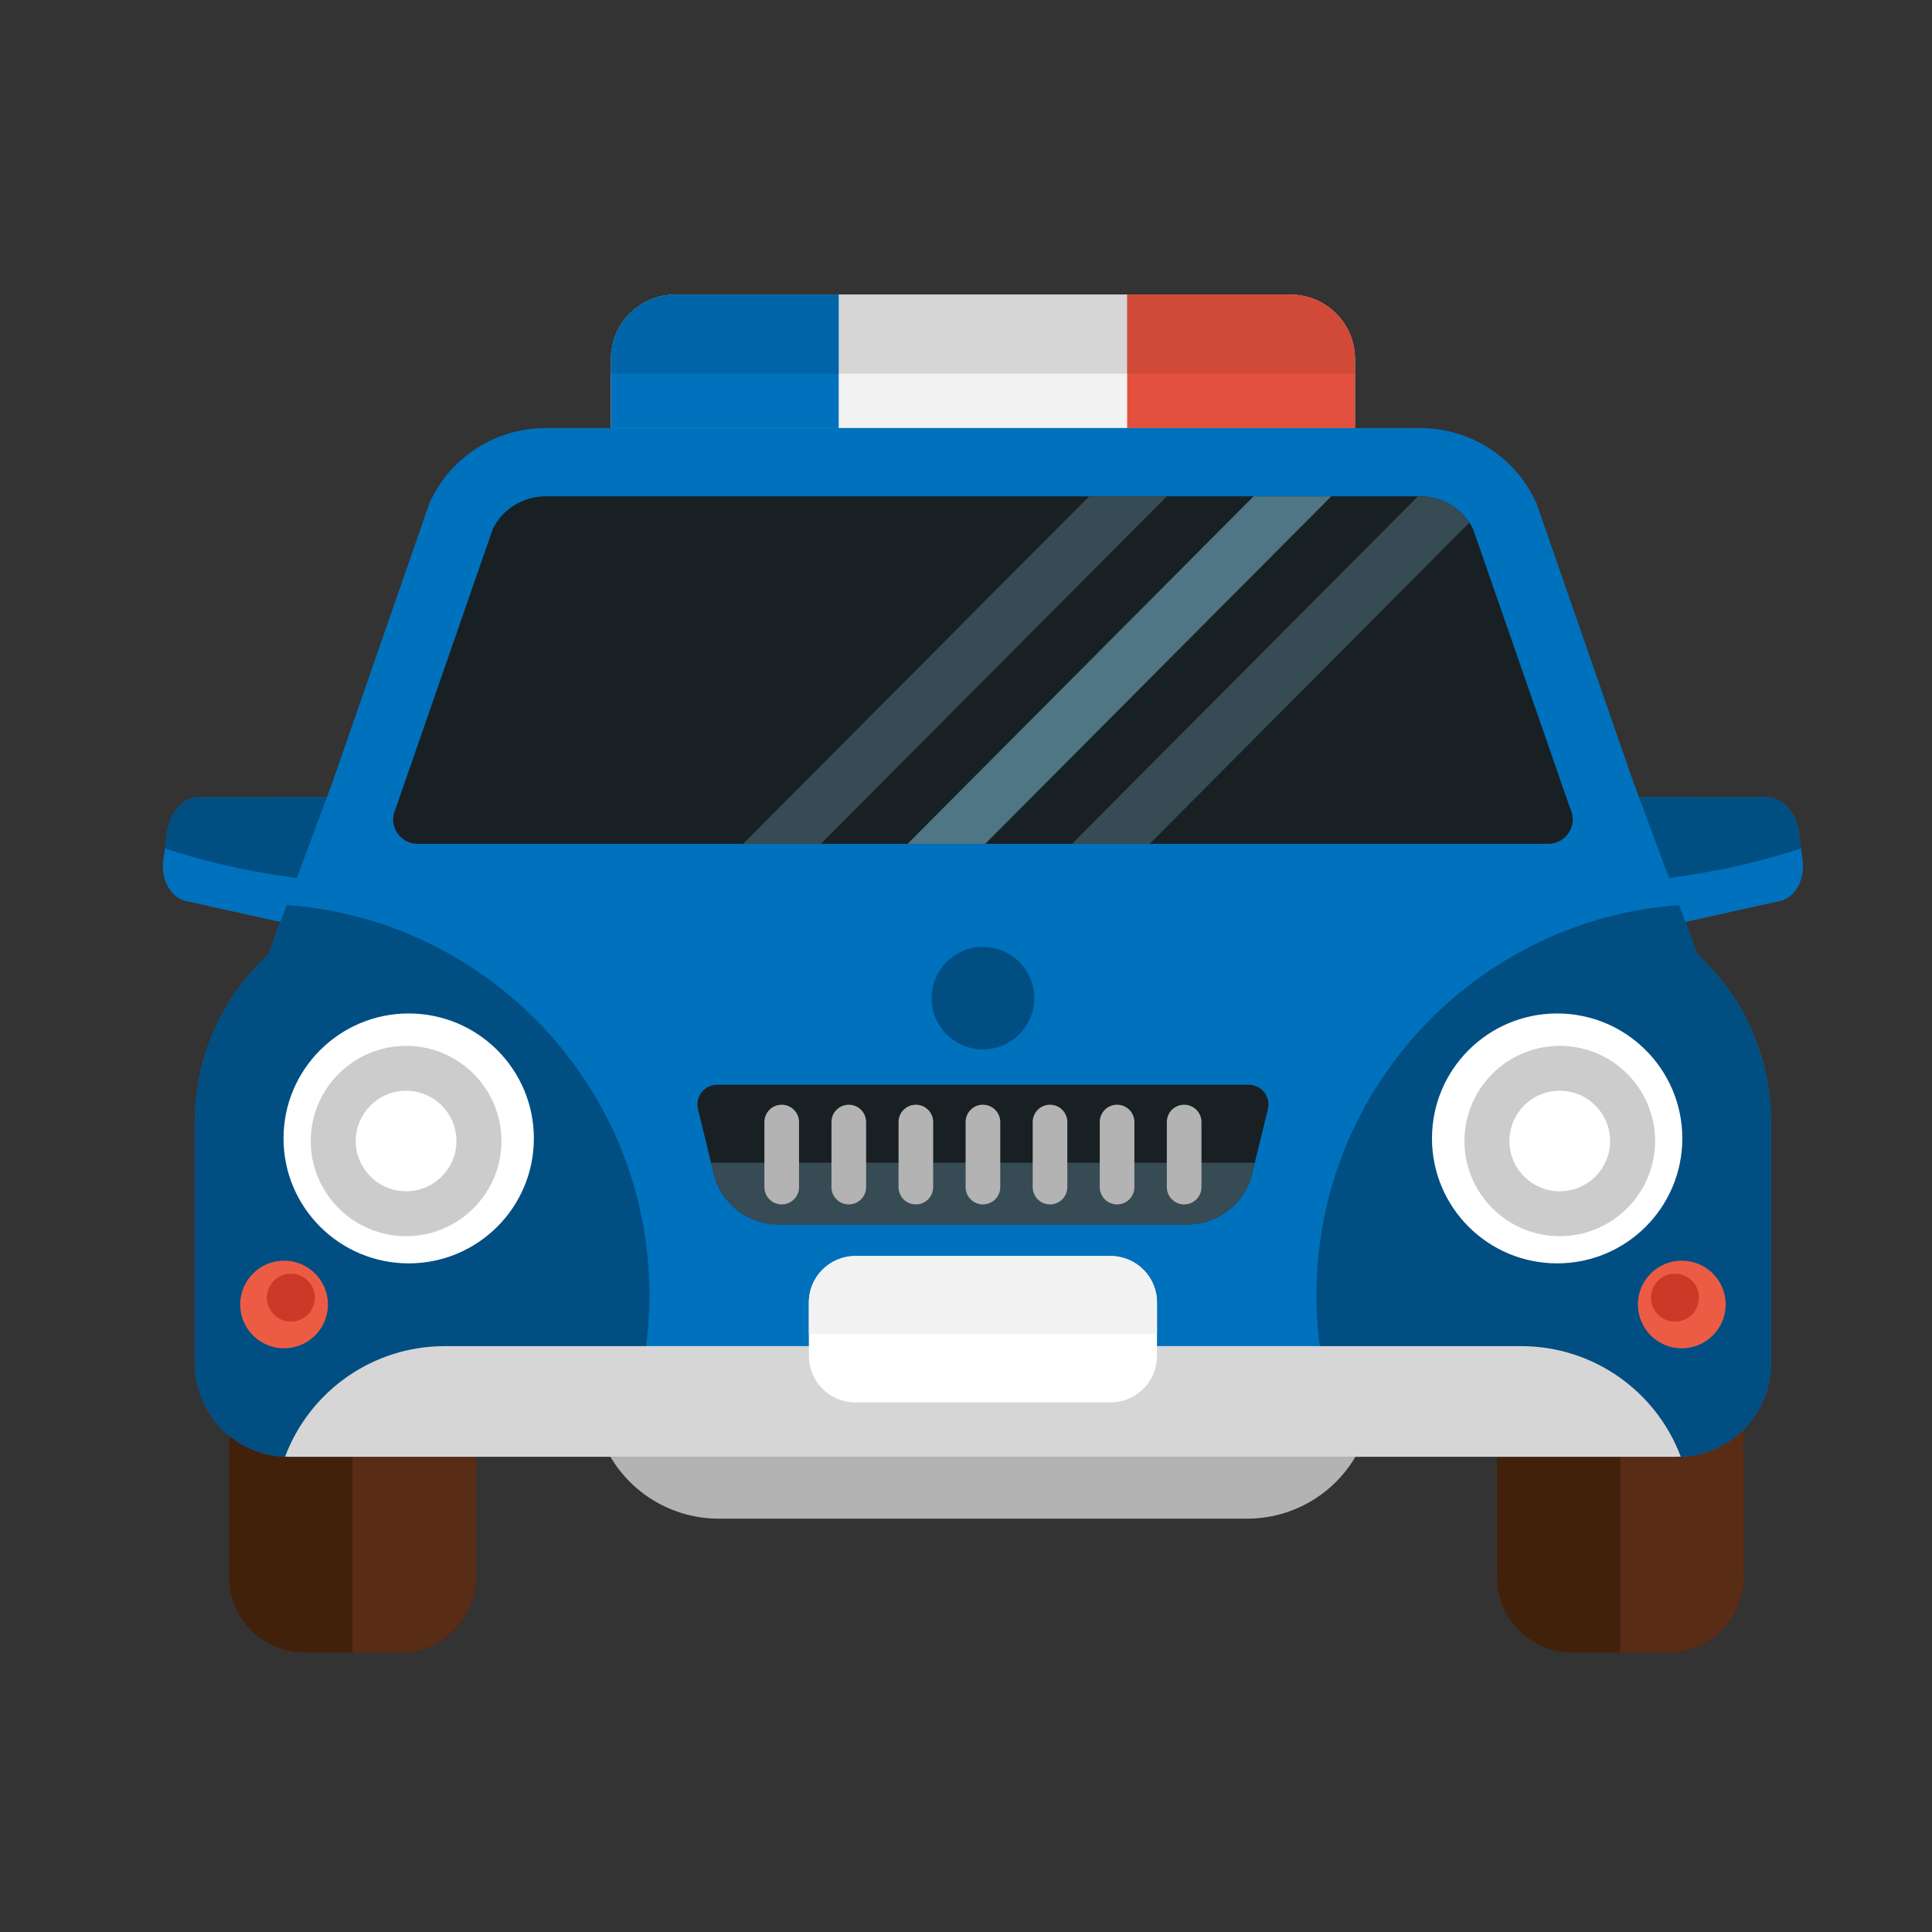 <?xml version="1.0" encoding="UTF-8"?>
<svg width="120px" height="120px" viewBox="0 0 120 120" version="1.1" xmlns="http://www.w3.org/2000/svg" xmlns:xlink="http://www.w3.org/1999/xlink">
    <rect x="0" y="0" width="120" height="120" fill="#333333" stroke="none"/>
    <!-- Generator: Sketch 51.1 (57501) - http://www.bohemiancoding.com/sketch -->
    <title>Police Car2</title>
    <desc>Created with Sketch.</desc>
    <defs></defs>
    <g id="Police-Car2" stroke="none" stroke-width="1" fill="none" fill-rule="evenodd">
        <g id="Group" transform="translate(10, 18)">
            <path d="M67.46,76.327 L34.643,76.327 C31.456,76.327 28.59,74.392 27.402,71.44 L26.275,68.637 L75.828,68.637 L74.701,71.44 C73.513,74.392 70.647,76.327 67.46,76.327" id="Fill-304" fill="#B3B3B3"></path>
            <path d="M74.158,8.59 L27.945,8.59 L27.945,4.295 C27.945,2.089 29.736,0.301 31.945,0.301 L70.158,0.301 C72.367,0.301 74.158,2.089 74.158,4.295 L74.158,8.59 Z" id="Fill-306" fill="#F2F2F2"></path>
            <path d="M31.945,0.301 C29.736,0.301 27.944,2.089 27.944,4.295 L27.944,8.59 L42.094,8.59 L42.094,0.301 L31.945,0.301 Z" id="Fill-308" fill="#0071BC"></path>
            <path d="M74.158,4.295 C74.158,2.089 72.367,0.301 70.158,0.301 L60.01,0.301 L60.01,8.59 L74.158,8.59 L74.158,4.295 Z" id="Fill-310" fill="#E3503D"></path>
            <polygon id="Fill-312" fill="#D6D6D6" points="42.094 5.214 60.009 5.214 60.009 0.301 42.094 0.301"></polygon>
            <path d="M42.094,0.301 L31.945,0.301 C29.736,0.301 27.945,2.089 27.945,4.295 L27.945,5.214 L42.094,5.214 L42.094,0.301 Z" id="Fill-314" fill="#0065A8"></path>
            <path d="M70.157,0.301 L60.009,0.301 L60.009,5.214 L74.158,5.214 L74.158,4.295 C74.158,2.089 72.367,0.301 70.157,0.301" id="Fill-315" fill="#D14A38"></path>
            <path d="M9.1,39.638 L1.55,37.966 C0.587,37.752 -0.028,36.615 0.147,35.369 L0.39,33.634 C0.558,32.431 1.409,31.519 2.365,31.519 L10.149,31.518 C11.264,31.518 12.065,32.745 11.869,34.15 L11.392,37.557 C11.201,38.917 10.151,39.871 9.1,39.638" id="Fill-316" fill="#0071BC"></path>
            <path d="M10.148,31.519 L2.365,31.519 C1.409,31.519 0.558,32.431 0.39,33.634 L0.242,34.691 C2.485,35.449 5.113,36.071 7.954,36.468 C9.165,36.637 10.349,36.754 11.494,36.827 L11.869,34.15 C12.066,32.745 11.264,31.519 10.148,31.519" id="Fill-317" fill="#004E82"></path>
            <path d="M93.004,39.638 L100.553,37.966 C101.516,37.752 102.131,36.615 101.956,35.369 L101.713,33.634 C101.545,32.431 100.693,31.519 99.738,31.519 L91.954,31.518 C90.839,31.518 90.037,32.745 90.234,34.15 L90.711,37.557 C90.901,38.917 91.952,39.871 93.004,39.638" id="Fill-318" fill="#0071BC"></path>
            <path d="M91.954,31.519 L99.738,31.519 C100.693,31.519 101.545,32.431 101.713,33.634 L101.861,34.691 C99.617,35.449 96.989,36.071 94.149,36.468 C92.938,36.637 91.754,36.754 90.609,36.827 L90.234,34.15 C90.037,32.745 90.839,31.519 91.954,31.519" id="Fill-319" fill="#004E82"></path>
            <path d="M14.862,84.647 L8.929,84.647 C6.335,84.647 4.232,82.548 4.232,79.959 L4.232,56.079 L19.558,56.079 L19.558,79.959 C19.558,82.548 17.456,84.647 14.862,84.647" id="Fill-320" fill="#42210B"></path>
            <path d="M19.558,79.959 L19.558,56.08 L11.895,56.08 L11.895,84.647 L14.862,84.647 C17.456,84.647 19.558,82.548 19.558,79.959" id="Fill-321" fill="#592C16"></path>
            <path d="M93.603,84.647 L87.67,84.647 C85.077,84.647 82.974,82.548 82.974,79.959 L82.974,56.079 L98.3,56.079 L98.3,79.959 C98.3,82.548 96.197,84.647 93.603,84.647" id="Fill-322" fill="#42210B"></path>
            <path d="M98.3,79.959 L98.3,56.08 L90.637,56.08 L90.637,84.647 L93.603,84.647 C96.197,84.647 98.3,82.548 98.3,79.959" id="Fill-323" fill="#592C16"></path>
            <path d="M95.447,41.309 L91.458,30.599 L85.427,13.242 C84.152,10.411 81.332,8.59 78.223,8.59 L23.88,8.59 C20.771,8.59 17.951,10.411 16.676,13.242 L10.645,30.599 L6.656,41.309 C3.76,43.96 2.11,47.703 2.11,51.626 L2.11,66.69 C2.11,69.889 4.708,72.482 7.911,72.482 L94.192,72.482 C97.396,72.482 99.993,69.889 99.993,66.69 L99.993,51.626 C99.993,47.703 98.343,43.96 95.447,41.309" id="Fill-324" fill="#0071BC"></path>
            <path d="M7.81,38.211 L6.656,41.309 C3.759,43.96 2.11,47.703 2.11,51.626 L2.11,66.69 C2.11,69.889 4.708,72.482 7.912,72.482 L28.158,72.482 C29.553,69.42 30.336,66.022 30.336,62.439 C30.336,49.628 20.405,39.141 7.81,38.211" id="Fill-325" fill="#004E82"></path>
            <path d="M99.993,66.691 L99.993,51.626 C99.993,47.703 98.343,43.96 95.447,41.309 L94.293,38.212 C81.698,39.141 71.767,49.629 71.767,62.439 C71.767,66.022 72.55,69.42 73.945,72.482 L94.192,72.482 C97.396,72.482 99.993,69.889 99.993,66.691" id="Fill-326" fill="#004E82"></path>
            <path d="M84.475,65.611 L17.628,65.611 C13.086,65.611 9.215,68.463 7.709,72.472 C7.777,72.474 7.843,72.482 7.911,72.482 L94.191,72.482 C94.26,72.482 94.326,72.474 94.394,72.472 C92.888,68.463 89.016,65.611 84.475,65.611" id="Fill-327" fill="#D6D6D6"></path>
            <path d="M87.531,32.228 L87.531,32.227 L81.49,14.842 C80.874,13.613 79.608,12.827 78.223,12.827 L23.88,12.827 C22.495,12.827 21.229,13.613 20.613,14.842 L14.572,32.228 C14.079,33.237 14.815,34.413 15.94,34.413 L86.163,34.413 C87.288,34.413 88.024,33.237 87.531,32.228" id="Fill-328" fill="#192024"></path>
            <path d="M63.759,58.048 L38.344,58.048 C36.441,58.048 34.785,56.749 34.333,54.904 L33.353,50.894 C33.164,50.121 33.75,49.376 34.546,49.376 L67.557,49.376 C68.353,49.376 68.939,50.121 68.75,50.894 L67.769,54.904 C67.318,56.749 65.662,58.048 63.759,58.048" id="Fill-329" fill="#192024"></path>
            <path d="M38.344,58.048 L63.759,58.048 C65.662,58.048 67.318,56.749 67.769,54.904 L67.937,54.22 L34.166,54.22 L34.334,54.904 C34.785,56.749 36.441,58.048 38.344,58.048" id="Fill-330" fill="#374B54"></path>
            <path d="M38.553,56.809 C37.959,56.809 37.478,56.328 37.478,55.735 L37.478,51.689 C37.478,51.096 37.959,50.616 38.553,50.616 C39.147,50.616 39.629,51.096 39.629,51.689 L39.629,55.735 C39.629,56.328 39.147,56.809 38.553,56.809" id="Fill-331" fill="#B3B3B3"></path>
            <path d="M42.719,56.809 C42.125,56.809 41.643,56.328 41.643,55.735 L41.643,51.689 C41.643,51.096 42.125,50.616 42.719,50.616 C43.313,50.616 43.795,51.096 43.795,51.689 L43.795,55.735 C43.795,56.328 43.313,56.809 42.719,56.809" id="Fill-332" fill="#B3B3B3"></path>
            <path d="M46.885,56.809 C46.291,56.809 45.81,56.328 45.81,55.735 L45.81,51.689 C45.81,51.096 46.291,50.616 46.885,50.616 C47.479,50.616 47.961,51.096 47.961,51.689 L47.961,55.735 C47.961,56.328 47.479,56.809 46.885,56.809" id="Fill-333" fill="#B3B3B3"></path>
            <path d="M51.051,56.809 C50.457,56.809 49.976,56.328 49.976,55.735 L49.976,51.689 C49.976,51.096 50.457,50.616 51.051,50.616 C51.645,50.616 52.127,51.096 52.127,51.689 L52.127,55.735 C52.127,56.328 51.645,56.809 51.051,56.809" id="Fill-334" fill="#B3B3B3"></path>
            <path d="M55.217,56.809 C54.624,56.809 54.142,56.328 54.142,55.735 L54.142,51.689 C54.142,51.096 54.624,50.616 55.217,50.616 C55.812,50.616 56.293,51.096 56.293,51.689 L56.293,55.735 C56.293,56.328 55.812,56.809 55.217,56.809" id="Fill-335" fill="#B3B3B3"></path>
            <path d="M59.384,56.809 C58.789,56.809 58.308,56.328 58.308,55.735 L58.308,51.689 C58.308,51.096 58.789,50.616 59.384,50.616 C59.978,50.616 60.459,51.096 60.459,51.689 L60.459,55.735 C60.459,56.328 59.978,56.809 59.384,56.809" id="Fill-336" fill="#B3B3B3"></path>
            <path d="M63.55,56.809 C62.956,56.809 62.474,56.328 62.474,55.735 L62.474,51.689 C62.474,51.096 62.956,50.616 63.55,50.616 C64.144,50.616 64.625,51.096 64.625,51.689 L64.625,55.735 C64.625,56.328 64.144,56.809 63.55,56.809" id="Fill-337" fill="#B3B3B3"></path>
            <path d="M58.975,69.105 L43.128,69.105 C41.533,69.105 40.24,67.815 40.24,66.223 L40.24,62.897 C40.24,61.305 41.533,60.014 43.128,60.014 L58.975,60.014 C60.57,60.014 61.863,61.305 61.863,62.897 L61.863,66.223 C61.863,67.815 60.57,69.105 58.975,69.105" id="Fill-338" fill="#FFFFFF"></path>
            <path d="M58.975,60.014 L43.128,60.014 C41.533,60.014 40.24,61.304 40.24,62.896 L40.24,64.863 L61.863,64.863 L61.863,62.896 C61.863,61.304 60.57,60.014 58.975,60.014" id="Fill-339" fill="#F2F2F2"></path>
            <path d="M23.16,52.709 C23.16,56.996 19.679,60.47 15.385,60.47 C11.092,60.47 7.61,56.996 7.61,52.709 C7.61,48.423 11.092,44.948 15.385,44.948 C19.679,44.948 23.16,48.423 23.16,52.709" id="Fill-340" fill="#FFFFFF"></path>
            <path d="M15.223,49.748 C13.498,49.748 12.095,51.149 12.095,52.871 C12.095,54.592 13.498,55.993 15.223,55.993 C16.948,55.993 18.351,54.592 18.351,52.871 C18.351,51.149 16.948,49.748 15.223,49.748 M15.223,58.782 C11.958,58.782 9.302,56.13 9.302,52.871 C9.302,49.611 11.958,46.96 15.223,46.96 C18.488,46.96 21.145,49.611 21.145,52.871 C21.145,56.13 18.488,58.782 15.223,58.782" id="Fill-341" fill="#CCCCCC"></path>
            <path d="M10.37,63.024 C10.37,64.527 9.149,65.745 7.644,65.745 C6.138,65.745 4.918,64.527 4.918,63.024 C4.918,61.521 6.138,60.303 7.644,60.303 C9.149,60.303 10.37,61.521 10.37,63.024" id="Fill-342" fill="#EC5C44"></path>
            <path d="M9.559,62.601 C9.559,63.423 8.892,64.09 8.068,64.09 C7.244,64.09 6.576,63.423 6.576,62.601 C6.576,61.779 7.244,61.111 8.068,61.111 C8.892,61.111 9.559,61.779 9.559,62.601" id="Fill-343" fill="#CC3A27"></path>
            <path d="M78.943,52.709 C78.943,56.996 82.424,60.47 86.718,60.47 C91.011,60.47 94.492,56.996 94.492,52.709 C94.492,48.423 91.011,44.948 86.718,44.948 C82.424,44.948 78.943,48.423 78.943,52.709" id="Fill-344" fill="#FFFFFF"></path>
            <path d="M83.752,52.871 C83.752,54.593 85.155,55.993 86.88,55.993 C88.605,55.993 90.007,54.593 90.007,52.871 C90.007,51.149 88.605,49.748 86.88,49.748 C85.155,49.748 83.752,51.149 83.752,52.871 M80.959,52.871 C80.959,49.611 83.615,46.96 86.88,46.96 C90.145,46.96 92.801,49.611 92.801,52.871 C92.801,56.13 90.145,58.782 86.88,58.782 C83.615,58.782 80.959,56.13 80.959,52.871" id="Fill-345" fill="#CCCCCC"></path>
            <path d="M91.733,63.024 C91.733,64.527 92.954,65.745 94.459,65.745 C95.964,65.745 97.185,64.527 97.185,63.024 C97.185,61.521 95.964,60.303 94.459,60.303 C92.954,60.303 91.733,61.521 91.733,63.024" id="Fill-346" fill="#EC5C44"></path>
            <path d="M92.544,62.601 C92.544,63.423 93.211,64.09 94.035,64.09 C94.859,64.09 95.527,63.423 95.527,62.601 C95.527,61.779 94.859,61.111 94.035,61.111 C93.211,61.111 92.544,61.779 92.544,62.601" id="Fill-347" fill="#CC3A27"></path>
            <path d="M54.239,43.997 C54.239,45.754 52.811,47.179 51.051,47.179 C49.291,47.179 47.864,45.754 47.864,43.997 C47.864,42.24 49.291,40.816 51.051,40.816 C52.811,40.816 54.239,42.24 54.239,43.997" id="Fill-348" fill="#004E82"></path>
            <polygon id="Fill-349" fill="#374B54" points="57.65 12.827 36.157 34.414 40.982 34.414 62.476 12.827"></polygon>
            <polygon id="Fill-350" fill="#4E7684" points="67.863 12.827 46.369 34.414 51.194 34.414 72.688 12.827"></polygon>
            <path d="M78.223,12.827 L78.074,12.827 L56.581,34.414 L61.406,34.414 L81.264,14.461 C80.595,13.454 79.458,12.827 78.223,12.827" id="Fill-351" fill="#374B54"></path>
        </g>
    </g>
</svg>